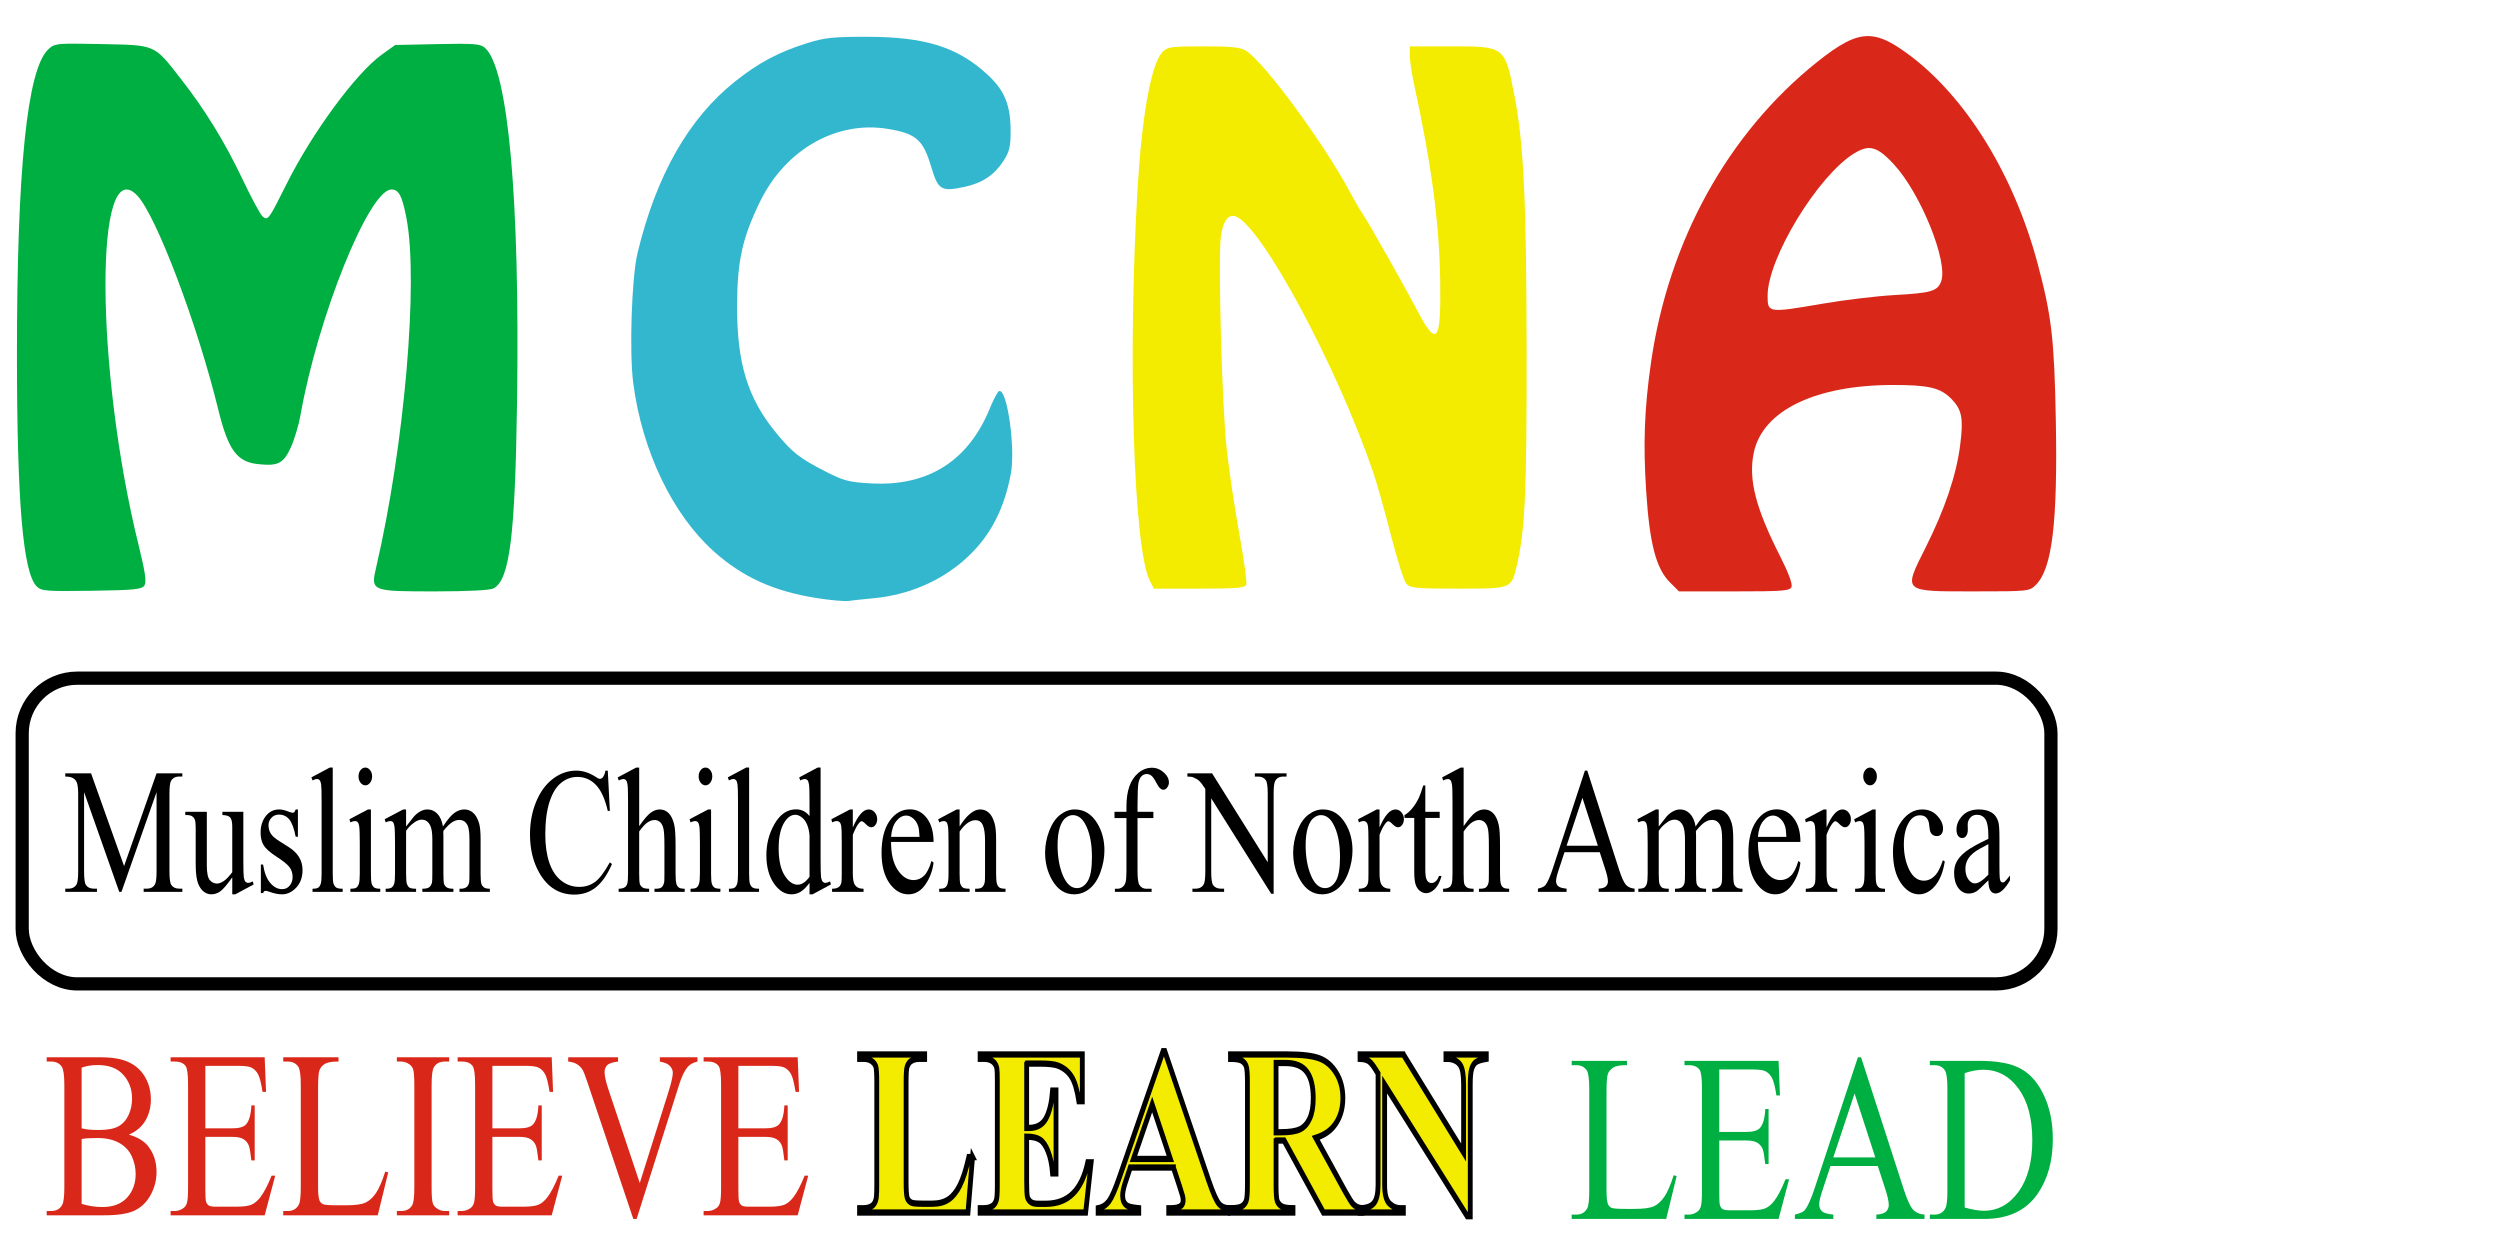 <?xml version="1.0" encoding="UTF-8" standalone="no"?>
<!-- Created with Inkscape (http://www.inkscape.org/) -->

<svg
   xmlns:dc="http://purl.org/dc/elements/1.1/"
   xmlns:cc="http://creativecommons.org/ns#"
   xmlns:rdf="http://www.w3.org/1999/02/22-rdf-syntax-ns#"
   xmlns:svg="http://www.w3.org/2000/svg"
   xmlns="http://www.w3.org/2000/svg"
   xmlns:sodipodi="http://sodipodi.sourceforge.net/DTD/sodipodi-0.dtd"
   xmlns:inkscape="http://www.inkscape.org/namespaces/inkscape"
   width="512"
   height="256"
   viewBox="0 0 512 256"
   id="svg2"
   version="1.1"
   inkscape:version="0.91 r13725"
   sodipodi:docname="mcna_logo.svg">
  <defs
     id="defs4">
    <filter
       style="color-interpolation-filters:sRGB;"
       inkscape:label="Drop Shadow"
       id="filter4227">
      <feFlood
         flood-opacity="0.498"
         flood-color="rgb(0,0,0)"
         result="flood"
         id="feFlood4229" />
      <feComposite
         in="flood"
         in2="SourceGraphic"
         operator="in"
         result="composite1"
         id="feComposite4231" />
      <feGaussianBlur
         in="composite1"
         stdDeviation="8"
         result="blur"
         id="feGaussianBlur4233" />
      <feOffset
         dx="8"
         dy="8"
         result="offset"
         id="feOffset4235" />
      <feComposite
         in="SourceGraphic"
         in2="offset"
         operator="over"
         result="composite2"
         id="feComposite4237" />
    </filter>
    <clipPath
       clipPathUnits="userSpaceOnUse"
       id="clipPath4243">
      <ellipse
         style="opacity:0.261;fill:#970500;fill-opacity:1;stroke:none;stroke-width:3.52;stroke-linecap:round;stroke-linejoin:miter;stroke-miterlimit:4;stroke-dasharray:none;stroke-opacity:1"
         id="ellipse4245"
         cx="724.606"
         cy="284.165"
         rx="301.165"
         ry="306.802" />
    </clipPath>
  </defs>
  <sodipodi:namedview
     id="base"
     pagecolor="#ffffff"
     bordercolor="#666666"
     borderopacity="1.0"
     inkscape:pageopacity="0.0"
     inkscape:pageshadow="2"
     inkscape:zoom="0.15862762"
     inkscape:cx="-132.88132"
     inkscape:cy="789.79348"
     inkscape:document-units="px"
     inkscape:current-layer="layer1"
     showgrid="false"
     units="px"
     borderlayer="true"
     inkscape:showpageshadow="false"
     inkscape:window-width="1600"
     inkscape:window-height="848"
     inkscape:window-x="1592"
     inkscape:window-y="-8"
     inkscape:window-maximized="1" />
  <g
     inkscape:label="Layer 1"
     inkscape:groupmode="layer"
     id="layer1"
     transform="translate(0,-796.362)">
    <g
       id="g4322"
       transform="matrix(0.451,0,0,0.451,647.209,398.117)"
       inkscape:export-filename="C:\Users\chaush01\Desktop\g4322.png"
       inkscape:export-xdpi="718.53058"
       inkscape:export-ydpi="718.53058">
      <g
         transform="translate(-5.515,0)"
         id="g4269">
        <path
           style="opacity:1;fill:#d9281a;fill-opacity:1"
           d="m -581.045,899.412 c -6.461,-0.094 -13.153,3.64 -23.318,11.756 -40.518,32.35 -67.557,81.313 -75.475,136.661 -2.983,20.852 -3.574,36.644 -2.176,58.142 1.555,23.922 4.482,35.187 10.779,41.484 l 4.121,4.123 25.164,0 c 22.312,0 25.256,-0.237 25.963,-2.08 0.483,-1.258 -1.486,-6.565 -4.982,-13.438 -11.359,-22.327 -14.694,-35.327 -12.176,-47.457 3.963,-19.088 27.869,-30.728 63.156,-30.752 16.368,-0.011 21.621,1.241 26.613,6.348 4.747,4.855 5.497,8.781 3.975,20.816 -1.74,13.756 -6.931,29.144 -15.783,46.783 -10.124,20.172 -10.553,19.779 21.564,19.779 25.317,0 25.656,-0.036 28.596,-2.977 7.385,-7.385 9.898,-28.169 9.039,-74.732 -0.682,-36.934 -1.905,-47.438 -8.303,-71.303 -11.434,-42.649 -35.036,-79.402 -62.779,-97.763 -5.246,-3.471 -9.558,-5.328 -13.979,-5.393 z m 0.197,50.842 c 3.369,-0.011 6.54,2.254 11.189,7.25 12.267,13.181 24.935,44.537 21.568,53.392 -1.661,4.369 -4.508,5.187 -21.273,6.123 -7.906,0.441 -22.531,2.199 -32.5,3.906 -24.859,4.259 -25,4.238 -25,-3.631 0,-17.019 22.861,-54.561 39.375,-64.661 2.527,-1.545 4.619,-2.372 6.641,-2.379 z"
           id="path4203"
           inkscape:connector-curvature="0" />
        <path
           style="opacity:1;fill:#32b7ce;fill-opacity:1"
           d="m -1035.613,899.736 c -15.582,-0.027 -19.433,0.38 -27.455,2.898 -12.976,4.075 -21.938,8.847 -32.695,17.412 -21.057,16.766 -35.775,42.641 -44.246,77.783 -2.71,11.244 -3.823,45.209 -1.945,59.375 4.077,30.751 17.759,59.306 36.486,76.142 13.056,11.739 27.311,18.212 46.816,21.266 6.141,0.961 12.57,1.551 14.289,1.309 1.719,-0.242 6.988,-0.807 11.707,-1.256 16.365,-1.556 31.525,-8.288 42.836,-19.02 10.188,-9.666 16.313,-21.562 19.312,-37.508 2.171,-11.543 -1.686,-38.741 -5.322,-37.529 -0.65,0.217 -2.529,3.708 -4.176,7.76 -9.708,23.886 -27.985,35.525 -53.673,34.182 -10.209,-0.534 -12.596,-1.139 -20.648,-5.242 -12.061,-6.147 -15.344,-8.694 -22.68,-17.604 -12.953,-15.731 -17.846,-31.523 -17.818,-57.5 0.022,-20.544 2.384,-31.264 10.549,-47.878 11.527,-23.455 34.62,-36.559 57.783,-32.789 12.903,2.1 16.145,4.903 19.76,17.08 3.179,10.709 4.54,11.545 15.115,9.277 8.191,-1.756 13.558,-5.327 17.771,-11.826 2.652,-4.09 3.234,-6.482 3.234,-13.268 0,-12.186 -2.707,-18.767 -10.736,-26.105 -13.496,-12.334 -28.145,-16.913 -54.263,-16.959 z"
           id="path4201"
           inkscape:connector-curvature="0" />
        <path
           style="opacity:1;fill:#00af41;fill-opacity:1"
           d="m -1395.531,902.851 c -8.963,-0.024 -9.889,0.534 -12.1,2.611 -9.584,9.004 -14.247,54.637 -14.213,139.068 0.027,66.659 2.765,98.581 8.99,104.807 2.088,2.088 4.36,2.267 24.945,1.957 19.622,-0.295 22.828,-0.621 23.975,-2.441 0.99,-1.57 0.325,-6.148 -2.631,-18.125 -19.814,-80.305 -20.185,-179.691 -0.592,-158.835 8.64,9.197 27.272,58.437 36.713,97.027 4.468,18.265 8.425,23.776 17.83,24.836 9.295,1.048 11.812,-0.205 15.131,-7.535 1.623,-3.584 3.599,-10.172 4.389,-14.641 7.927,-44.835 31.167,-102.499 41.31,-102.499 3.387,0 4.866,2.831 6.828,13.088 5.518,28.841 -0.957,103.454 -13.746,158.396 -2.552,10.964 -2.426,11.016 26.707,11.016 14.835,0 25.011,-0.518 26.568,-1.352 7.338,-3.927 9.815,-23.597 10.686,-84.898 1.31,-92.171 -4.018,-151.028 -14.533,-160.544 -2.054,-1.858 -4.847,-2.083 -21.582,-1.732 l -19.225,0.402 -6.148,4.42 c -11.678,8.395 -31.556,35.422 -43.178,58.705 -8.101,16.229 -8.48,16.745 -10.855,14.773 -0.999,-0.829 -5.044,-8.309 -8.99,-16.621 -8.286,-17.451 -17.226,-31.976 -28.662,-46.566 -11.789,-15.04 -10.839,-14.637 -35.629,-15.131 -5.119,-0.102 -9.001,-0.176 -11.988,-0.184 z"
           id="path4199"
           inkscape:connector-curvature="0" />
        <path
           style="opacity:1;fill:#f3eb00;fill-opacity:1"
           d="m -883.02,904.08 c -14.812,0 -16.459,0.228 -18.654,2.584 -5.119,5.495 -9.324,28.7 -11.311,62.416 -4.53,76.877 -1.793,163.402 5.623,177.743 l 1.812,3.506 20.633,0 c 16.719,0 20.762,-0.34 21.316,-1.785 0.377,-0.981 -1.027,-11.247 -3.117,-22.812 -2.09,-11.566 -4.682,-28.902 -5.76,-38.527 -2.17,-19.384 -4.02,-87.874 -2.625,-97.173 1.02,-6.804 3.515,-10.01 6.781,-8.711 11.886,4.729 45.623,67.515 62.268,115.884 1.656,4.812 5.305,17.75 8.109,28.75 2.804,11 5.969,20.984 7.033,22.188 1.702,1.923 4.528,2.188 23.422,2.188 24.334,0 24.22,0.043 26.615,-10 3.86,-16.186 4.635,-32.713 4.572,-97.5 -0.066,-68.667 -1.301,-94.578 -5.549,-116.492 -4.313,-22.25 -4.325,-22.258 -28.332,-22.258 l -19.182,0 0,4.062 c 0,2.235 0.852,8 1.893,12.812 8.2,37.902 11.615,63.853 11.949,90.788 0.332,26.776 -1.605,29.075 -10.4,12.336 -6.175,-11.752 -22.182,-40.091 -24.711,-43.749 -1.188,-1.719 -3.658,-5.938 -5.488,-9.375 -12.045,-22.619 -38.779,-59.096 -47.504,-64.812 -2.519,-1.651 -6.4,-2.062 -19.395,-2.062 z"
           id="path4197"
           inkscape:connector-curvature="0" />
      </g>
      <rect
         ry="25"
         rx="25"
         y="1190.984"
         x="-1424.979"
         height="138.825"
         width="921.262"
         id="rect4206"
         style="opacity:1;fill:none;fill-opacity:1;stroke:#000000;stroke-width:6;stroke-linecap:round;stroke-linejoin:miter;stroke-miterlimit:4;stroke-dasharray:none;stroke-opacity:1" />
      <g
         id="text4208"
         style="font-style:normal;font-variant:normal;font-weight:normal;font-stretch:normal;font-size:71.253px;line-height:125%;font-family:'Times New Roman';-inkscape-font-specification:'Times New Roman, Normal';text-align:start;letter-spacing:0px;word-spacing:0px;writing-mode:lr-tb;text-anchor:start;opacity:1;fill:#000000;fill-opacity:1;stroke:none;stroke-width:1px;stroke-linecap:butt;stroke-linejoin:miter;stroke-opacity:1"
         transform="matrix(0.876,0,0,1.141,-4.844,5.372)">
        <path
           inkscape:connector-curvature="0"
           id="path4213"
           style="fill:#000000;fill-opacity:1"
           d="m -1570.844,1124.152 -18.231,-39.697 0,31.521 q 0,4.349 0.939,5.428 1.287,1.461 4.071,1.461 l 1.67,0 0,1.287 -16.422,0 0,-1.287 1.67,0 q 2.992,0 4.245,-1.809 0.765,-1.113 0.765,-5.08 l 0,-30.825 q 0,-3.131 -0.696,-4.523 -0.487,-1.009 -1.809,-1.67 -1.287,-0.696 -4.175,-0.696 l 0,-1.287 13.36,0 17.117,36.914 16.839,-36.914 13.36,0 0,1.287 -1.635,0 q -3.027,0 -4.279,1.809 -0.765,1.113 -0.765,5.08 l 0,30.825 q 0,4.349 0.974,5.428 1.287,1.461 4.071,1.461 l 1.635,0 0,1.287 -20.04,0 0,-1.287 1.67,0 q 3.027,0 4.245,-1.809 0.765,-1.113 0.765,-5.08 l 0,-31.521 -18.196,39.697 -1.148,0 z" />
        <path
           inkscape:connector-curvature="0"
           id="path4215"
           style="fill:#000000;fill-opacity:1"
           d="m -1506.515,1092.283 0,19.309 q 0,5.532 0.243,6.784 0.278,1.218 0.835,1.705 0.592,0.487 1.357,0.487 1.079,0 2.435,-0.592 l 0.487,1.218 -9.533,3.932 -1.566,0 0,-6.75 q -4.105,4.453 -6.263,5.601 -2.157,1.148 -4.558,1.148 -2.679,0 -4.662,-1.531 -1.948,-1.566 -2.714,-4.001 -0.765,-2.435 -0.765,-6.889 l 0,-14.23 q 0,-2.261 -0.487,-3.131 -0.487,-0.87 -1.461,-1.322 -0.939,-0.487 -3.444,-0.452 l 0,-1.287 11.168,0 0,21.327 q 0,4.453 1.531,5.845 1.566,1.392 3.757,1.392 1.496,0 3.375,-0.939 1.913,-0.939 4.523,-3.584 l 0,-18.057 q 0,-2.714 -1.009,-3.653 -0.974,-0.974 -4.105,-1.044 l 0,-1.287 10.855,0 z" />
        <path
           inkscape:connector-curvature="0"
           id="path4217"
           style="fill:#000000;fill-opacity:1"
           d="m -1478.229,1091.344 0,10.855 -1.148,0 q -1.322,-5.114 -3.41,-6.958 -2.053,-1.844 -5.253,-1.844 -2.435,0 -3.932,1.287 -1.496,1.287 -1.496,2.853 0,1.948 1.113,3.34 1.079,1.427 4.384,3.027 l 5.08,2.47 q 7.063,3.444 7.063,9.081 0,4.349 -3.305,7.028 -3.27,2.644 -7.341,2.644 -2.922,0 -6.68,-1.044 -1.148,-0.348 -1.879,-0.348 -0.8,0 -1.252,0.905 l -1.148,0 0,-11.377 1.148,0 q 0.974,4.871 3.723,7.341 2.748,2.47 6.158,2.47 2.401,0 3.897,-1.392 1.531,-1.426 1.531,-3.409 0,-2.401 -1.705,-4.036 -1.67,-1.635 -6.715,-4.14 -5.045,-2.505 -6.61,-4.523 -1.566,-1.983 -1.566,-5.01 0,-3.932 2.679,-6.576 2.714,-2.644 6.993,-2.644 1.879,0 4.558,0.8 1.774,0.522 2.366,0.522 0.557,0 0.87,-0.243 0.313,-0.244 0.731,-1.079 l 1.148,0 z" />
        <path
           inkscape:connector-curvature="0"
           id="path4219"
           style="fill:#000000;fill-opacity:1"
           d="m -1460.172,1074.679 0,42.272 q 0,2.992 0.417,3.966 0.452,0.974 1.357,1.496 0.905,0.487 3.375,0.487 l 0,1.252 -15.621,0 0,-1.252 q 2.192,0 2.992,-0.452 0.8,-0.452 1.252,-1.496 0.452,-1.044 0.452,-4.001 l 0,-28.947 q 0,-5.393 -0.244,-6.61 -0.243,-1.252 -0.8,-1.705 -0.522,-0.452 -1.357,-0.452 -0.905,0 -2.296,0.557 l -0.591,-1.218 9.498,-3.897 1.566,0 z" />
        <path
           inkscape:connector-curvature="0"
           id="path4221"
           style="fill:#000000;fill-opacity:1"
           d="m -1443.264,1074.679 q 1.461,0 2.47,1.044 1.044,1.009 1.044,2.47 0,1.461 -1.044,2.505 -1.009,1.044 -2.47,1.044 -1.461,0 -2.505,-1.044 -1.044,-1.044 -1.044,-2.505 0,-1.461 1.009,-2.47 1.044,-1.044 2.54,-1.044 z m 2.888,16.665 0,25.607 q 0,2.992 0.417,4.001 0.452,0.974 1.287,1.461 0.87,0.487 3.131,0.487 l 0,1.252 -15.482,0 0,-1.252 q 2.331,0 3.131,-0.452 0.8,-0.452 1.252,-1.496 0.487,-1.044 0.487,-4.001 l 0,-12.281 q 0,-5.184 -0.313,-6.715 -0.243,-1.113 -0.765,-1.531 -0.522,-0.452 -1.426,-0.452 -0.974,0 -2.366,0.522 l -0.487,-1.252 9.602,-3.897 1.531,0 z" />
        <path
           inkscape:connector-curvature="0"
           id="path4223"
           style="fill:#000000;fill-opacity:1"
           d="m -1422.145,1098.128 q 3.479,-3.479 4.105,-4.001 1.566,-1.322 3.375,-2.053 1.809,-0.731 3.583,-0.731 2.992,0 5.149,1.74 2.157,1.74 2.888,5.045 3.583,-4.175 6.054,-5.462 2.47,-1.322 5.08,-1.322 2.54,0 4.488,1.322 1.983,1.287 3.131,4.245 0.765,2.018 0.765,6.332 l 0,13.708 q 0,2.992 0.452,4.105 0.348,0.765 1.287,1.322 0.939,0.522 3.062,0.522 l 0,1.252 -15.726,0 0,-1.252 0.661,0 q 2.053,0 3.201,-0.8 0.8,-0.557 1.148,-1.774 0.139,-0.592 0.139,-3.375 l 0,-13.708 q 0,-3.897 -0.939,-5.497 -1.357,-2.227 -4.349,-2.227 -1.844,0 -3.723,0.939 -1.844,0.905 -4.488,3.409 l -0.07,0.383 0.07,1.496 0,15.204 q 0,3.27 0.348,4.071 0.383,0.8 1.392,1.357 1.009,0.522 3.444,0.522 l 0,1.252 -16.108,0 0,-1.252 q 2.644,0 3.618,-0.626 1.009,-0.626 1.392,-1.879 0.174,-0.591 0.174,-3.444 l 0,-13.708 q 0,-3.897 -1.148,-5.601 -1.531,-2.227 -4.279,-2.227 -1.879,0 -3.723,1.009 -2.888,1.531 -4.453,3.444 l 0,17.083 q 0,3.131 0.417,4.071 0.452,0.939 1.287,1.426 0.87,0.452 3.479,0.452 l 0,1.252 -15.761,0 0,-1.252 q 2.192,0 3.062,-0.452 0.87,-0.487 1.322,-1.496 0.452,-1.044 0.452,-4.001 l 0,-12.177 q 0,-5.254 -0.313,-6.784 -0.244,-1.148 -0.765,-1.566 -0.522,-0.452 -1.426,-0.452 -0.974,0 -2.331,0.522 l -0.522,-1.252 9.602,-3.897 1.496,0 0,6.784 z" />
        <path
           inkscape:connector-curvature="0"
           id="path4225"
           style="fill:#000000;fill-opacity:1"
           d="m -1317.597,1075.896 1.079,16.039 -1.079,0 q -2.157,-7.202 -6.158,-10.368 -4.001,-3.166 -9.602,-3.166 -4.697,0 -8.489,2.401 -3.792,2.366 -5.984,7.585 -2.157,5.219 -2.157,12.977 0,6.402 2.053,11.098 2.053,4.697 6.158,7.202 4.14,2.505 9.428,2.505 4.593,0 8.106,-1.948 3.514,-1.983 7.724,-7.828 l 1.079,0.696 q -3.549,6.297 -8.28,9.22 -4.732,2.922 -11.238,2.922 -11.725,0 -18.161,-8.698 -4.801,-6.471 -4.801,-15.239 0,-7.063 3.166,-12.977 3.166,-5.915 8.698,-9.15 5.567,-3.27 12.142,-3.27 5.114,0 10.089,2.505 1.461,0.765 2.087,0.765 0.939,0 1.635,-0.661 0.905,-0.939 1.287,-2.609 l 1.218,0 z" />
        <path
           inkscape:connector-curvature="0"
           id="path4227"
           style="fill:#000000;fill-opacity:1"
           d="m -1301.314,1074.679 0,23.31 q 3.862,-4.245 6.123,-5.428 2.261,-1.218 4.523,-1.218 2.714,0 4.662,1.496 1.948,1.496 2.888,4.697 0.661,2.227 0.661,8.141 l 0,11.273 q 0,3.027 0.487,4.14 0.348,0.835 1.183,1.322 0.835,0.487 3.062,0.487 l 0,1.252 -15.656,0 0,-1.252 0.731,0 q 2.227,0 3.096,-0.661 0.87,-0.696 1.218,-2.018 0.104,-0.557 0.104,-3.27 l 0,-11.273 q 0,-5.219 -0.557,-6.854 -0.522,-1.635 -1.705,-2.435 -1.183,-0.835 -2.853,-0.835 -1.705,0 -3.549,0.905 -1.844,0.905 -4.418,3.653 l 0,16.839 q 0,3.27 0.348,4.071 0.383,0.8 1.357,1.357 1.009,0.522 3.444,0.522 l 0,1.252 -15.795,0 0,-1.252 q 2.122,0 3.34,-0.661 0.696,-0.348 1.113,-1.322 0.417,-0.974 0.417,-3.966 l 0,-28.842 q 0,-5.462 -0.278,-6.715 -0.244,-1.252 -0.8,-1.705 -0.522,-0.452 -1.427,-0.452 -0.731,0 -2.366,0.557 l -0.487,-1.218 9.533,-3.897 1.6,0 z" />
        <path
           inkscape:connector-curvature="0"
           id="path4229"
           style="fill:#000000;fill-opacity:1"
           d="m -1266.94,1074.679 q 1.461,0 2.47,1.044 1.044,1.009 1.044,2.47 0,1.461 -1.044,2.505 -1.009,1.044 -2.47,1.044 -1.461,0 -2.505,-1.044 -1.044,-1.044 -1.044,-2.505 0,-1.461 1.009,-2.47 1.044,-1.044 2.54,-1.044 z m 2.888,16.665 0,25.607 q 0,2.992 0.417,4.001 0.452,0.974 1.287,1.461 0.87,0.487 3.131,0.487 l 0,1.252 -15.482,0 0,-1.252 q 2.331,0 3.131,-0.452 0.8,-0.452 1.252,-1.496 0.487,-1.044 0.487,-4.001 l 0,-12.281 q 0,-5.184 -0.313,-6.715 -0.243,-1.113 -0.765,-1.531 -0.522,-0.452 -1.427,-0.452 -0.974,0 -2.366,0.522 l -0.487,-1.252 9.602,-3.897 1.531,0 z" />
        <path
           inkscape:connector-curvature="0"
           id="path4231"
           style="fill:#000000;fill-opacity:1"
           d="m -1244.326,1074.679 0,42.272 q 0,2.992 0.417,3.966 0.452,0.974 1.357,1.496 0.905,0.487 3.375,0.487 l 0,1.252 -15.621,0 0,-1.252 q 2.192,0 2.992,-0.452 0.8,-0.452 1.252,-1.496 0.452,-1.044 0.452,-4.001 l 0,-28.947 q 0,-5.393 -0.243,-6.61 -0.244,-1.252 -0.8,-1.705 -0.522,-0.452 -1.357,-0.452 -0.905,0 -2.296,0.557 l -0.592,-1.218 9.498,-3.897 1.566,0 z" />
        <path
           inkscape:connector-curvature="0"
           id="path4233"
           style="fill:#000000;fill-opacity:1"
           d="m -1213.014,1120.569 q -2.331,2.435 -4.558,3.514 -2.227,1.044 -4.801,1.044 -5.219,0 -9.115,-4.349 -3.897,-4.384 -3.897,-11.238 0,-6.854 4.314,-12.525 4.314,-5.706 11.098,-5.706 4.21,0 6.958,2.679 l 0,-5.88 q 0,-5.462 -0.278,-6.715 -0.243,-1.252 -0.8,-1.705 -0.557,-0.452 -1.392,-0.452 -0.905,0 -2.401,0.557 l -0.452,-1.218 9.498,-3.897 1.566,0 0,36.844 q 0,5.601 0.243,6.854 0.278,1.218 0.835,1.705 0.592,0.487 1.357,0.487 0.939,0 2.505,-0.592 l 0.383,1.218 -9.463,3.932 -1.6,0 0,-4.558 z m 0,-2.435 0,-16.422 q -0.209,-2.366 -1.252,-4.314 -1.044,-1.948 -2.783,-2.922 -1.705,-1.009 -3.34,-1.009 -3.062,0 -5.462,2.748 -3.166,3.618 -3.166,10.577 0,7.028 3.062,10.785 3.062,3.723 6.819,3.723 3.166,0 6.123,-3.166 z" />
        <path
           inkscape:connector-curvature="0"
           id="path4235"
           style="fill:#000000;fill-opacity:1"
           d="m -1190.573,1091.344 0,7.167 q 4.001,-7.167 8.211,-7.167 1.913,0 3.166,1.183 1.252,1.148 1.252,2.679 0,1.357 -0.905,2.296 -0.905,0.939 -2.157,0.939 -1.218,0 -2.748,-1.183 -1.496,-1.218 -2.227,-1.218 -0.626,0 -1.357,0.696 -1.566,1.427 -3.236,4.697 l 0,15.273 q 0,2.644 0.661,4.001 0.452,0.939 1.6,1.566 1.148,0.626 3.305,0.626 l 0,1.252 -16.317,0 0,-1.252 q 2.435,0 3.618,-0.765 0.87,-0.557 1.218,-1.774 0.174,-0.591 0.174,-3.375 l 0,-12.351 q 0,-5.567 -0.244,-6.61 -0.209,-1.079 -0.835,-1.566 -0.591,-0.487 -1.496,-0.487 -1.079,0 -2.435,0.522 l -0.348,-1.252 9.637,-3.897 1.461,0 z" />
        <path
           inkscape:connector-curvature="0"
           id="path4237"
           style="fill:#000000;fill-opacity:1"
           d="m -1170.742,1104.286 q -0.035,7.097 3.444,11.133 3.479,4.036 8.176,4.036 3.131,0 5.428,-1.705 2.331,-1.74 3.897,-5.915 l 1.079,0.696 q -0.731,4.766 -4.245,8.698 -3.514,3.897 -8.802,3.897 -5.741,0 -9.846,-4.453 -4.071,-4.488 -4.071,-12.038 0,-8.176 4.175,-12.734 4.21,-4.593 10.542,-4.593 5.358,0 8.802,3.549 3.444,3.514 3.444,9.428 l -22.023,0 z m 0,-2.018 14.752,0 q -0.174,-3.062 -0.731,-4.314 -0.87,-1.948 -2.609,-3.062 -1.705,-1.113 -3.583,-1.113 -2.888,0 -5.184,2.261 -2.261,2.227 -2.644,6.228 z" />
        <path
           inkscape:connector-curvature="0"
           id="path4239"
           style="fill:#000000;fill-opacity:1"
           d="m -1135.22,1098.093 q 5.601,-6.75 10.681,-6.75 2.609,0 4.488,1.322 1.879,1.287 2.992,4.279 0.765,2.087 0.765,6.402 l 0,13.604 q 0,3.027 0.487,4.105 0.383,0.87 1.218,1.357 0.87,0.487 3.166,0.487 l 0,1.252 -15.761,0 0,-1.252 0.661,0 q 2.227,0 3.096,-0.661 0.905,-0.696 1.252,-2.018 0.139,-0.522 0.139,-3.27 l 0,-13.047 q 0,-4.349 -1.148,-6.297 -1.113,-1.983 -3.792,-1.983 -4.14,0 -8.246,4.523 l 0,16.804 q 0,3.236 0.383,4.001 0.487,1.009 1.322,1.496 0.87,0.452 3.479,0.452 l 0,1.252 -15.761,0 0,-1.252 0.696,0 q 2.435,0 3.27,-1.218 0.87,-1.252 0.87,-4.732 l 0,-11.829 q 0,-5.741 -0.278,-6.993 -0.243,-1.252 -0.8,-1.705 -0.522,-0.452 -1.426,-0.452 -0.974,0 -2.331,0.522 l -0.522,-1.252 9.602,-3.897 1.496,0 0,6.75 z" />
        <path
           inkscape:connector-curvature="0"
           id="path4241"
           style="fill:#000000;fill-opacity:1"
           d="m -1075.483,1091.344 q 7.237,0 11.62,5.497 3.723,4.697 3.723,10.785 0,4.279 -2.053,8.663 -2.053,4.384 -5.671,6.61 -3.583,2.227 -8.002,2.227 -7.202,0 -11.446,-5.741 -3.583,-4.836 -3.583,-10.855 0,-4.384 2.157,-8.698 2.192,-4.349 5.741,-6.402 3.549,-2.087 7.515,-2.087 z m -1.079,2.261 q -1.844,0 -3.723,1.113 -1.844,1.079 -2.992,3.827 -1.148,2.748 -1.148,7.063 0,6.958 2.748,12.003 2.783,5.045 7.306,5.045 3.375,0 5.567,-2.783 2.192,-2.783 2.192,-9.568 0,-8.489 -3.653,-13.36 -2.47,-3.34 -6.297,-3.34 z" />
        <path
           inkscape:connector-curvature="0"
           id="path4243"
           style="fill:#000000;fill-opacity:1"
           d="m -1042.987,1094.788 0,20.945 q 0,4.453 0.974,5.636 1.287,1.531 3.444,1.531 l 2.888,0 0,1.252 -19.031,0 0,-1.252 1.427,0 q 1.392,0 2.54,-0.696 1.148,-0.696 1.566,-1.879 0.452,-1.183 0.452,-4.593 l 0,-20.945 -6.193,0 0,-2.505 6.193,0 0,-2.087 q 0,-4.766 1.531,-8.072 1.531,-3.305 4.662,-5.323 3.166,-2.053 7.097,-2.053 3.653,0 6.715,2.366 2.018,1.566 2.018,3.514 0,1.044 -0.905,1.983 -0.904,0.904 -1.948,0.904 -0.8,0 -1.705,-0.557 -0.87,-0.592 -2.157,-2.47 -1.287,-1.914 -2.366,-2.575 -1.079,-0.661 -2.401,-0.661 -1.6,0 -2.714,0.87 -1.113,0.835 -1.6,2.644 -0.487,1.774 -0.487,9.22 l 0,2.296 8.211,0 0,2.505 -8.211,0 z" />
        <path
           inkscape:connector-curvature="0"
           id="path4245"
           style="fill:#000000;fill-opacity:1"
           d="m -1017.137,1076.975 12.803,0 28.842,35.383 0,-27.207 q 0,-4.349 -0.974,-5.427 -1.287,-1.461 -4.071,-1.461 l -1.635,0 0,-1.287 16.422,0 0,1.287 -1.67,0 q -2.992,0 -4.245,1.809 -0.765,1.113 -0.765,5.08 l 0,39.767 -1.252,0 -31.104,-37.992 0,29.051 q 0,4.349 0.939,5.428 1.322,1.461 4.071,1.461 l 1.67,0 0,1.287 -16.422,0 0,-1.287 1.635,0 q 3.027,0 4.279,-1.809 0.765,-1.113 0.765,-5.08 l 0,-32.808 q -2.053,-2.401 -3.131,-3.166 -1.044,-0.765 -3.096,-1.427 -1.009,-0.313 -3.062,-0.313 l 0,-1.287 z" />
        <path
           inkscape:connector-curvature="0"
           id="path4247"
           style="fill:#000000;fill-opacity:1"
           d="m -946.893,1091.344 q 7.237,0 11.62,5.497 3.723,4.697 3.723,10.785 0,4.279 -2.053,8.663 -2.053,4.384 -5.671,6.61 -3.584,2.227 -8.002,2.227 -7.202,0 -11.446,-5.741 -3.584,-4.836 -3.584,-10.855 0,-4.384 2.157,-8.698 2.192,-4.349 5.741,-6.402 3.549,-2.087 7.515,-2.087 z m -1.079,2.261 q -1.844,0 -3.723,1.113 -1.844,1.079 -2.992,3.827 -1.148,2.748 -1.148,7.063 0,6.958 2.749,12.003 2.783,5.045 7.306,5.045 3.375,0 5.567,-2.783 2.192,-2.783 2.192,-9.568 0,-8.489 -3.653,-13.36 -2.47,-3.34 -6.297,-3.34 z" />
        <path
           inkscape:connector-curvature="0"
           id="path4249"
           style="fill:#000000;fill-opacity:1"
           d="m -917.529,1091.344 0,7.167 q 4.001,-7.167 8.211,-7.167 1.914,0 3.166,1.183 1.252,1.148 1.252,2.679 0,1.357 -0.905,2.296 -0.905,0.939 -2.157,0.939 -1.218,0 -2.749,-1.183 -1.496,-1.218 -2.227,-1.218 -0.626,0 -1.357,0.696 -1.566,1.427 -3.236,4.697 l 0,15.273 q 0,2.644 0.661,4.001 0.452,0.939 1.6,1.566 1.148,0.626 3.305,0.626 l 0,1.252 -16.317,0 0,-1.252 q 2.435,0 3.618,-0.765 0.87,-0.557 1.218,-1.774 0.174,-0.591 0.174,-3.375 l 0,-12.351 q 0,-5.567 -0.244,-6.61 -0.209,-1.079 -0.835,-1.566 -0.591,-0.487 -1.496,-0.487 -1.079,0 -2.435,0.522 l -0.348,-1.252 9.637,-3.897 1.461,0 z" />
        <path
           inkscape:connector-curvature="0"
           id="path4251"
           style="fill:#000000;fill-opacity:1"
           d="m -893.801,1081.811 0,10.472 7.445,0 0,2.435 -7.445,0 0,20.666 q 0,3.096 0.87,4.175 0.905,1.079 2.296,1.079 1.148,0 2.227,-0.696 1.079,-0.731 1.67,-2.122 l 1.357,0 q -1.218,3.409 -3.444,5.149 -2.227,1.705 -4.592,1.705 -1.6,0 -3.131,-0.87 -1.531,-0.905 -2.261,-2.54 -0.731,-1.67 -0.731,-5.114 l 0,-21.432 -5.045,0 0,-1.148 q 1.914,-0.765 3.897,-2.575 2.018,-1.844 3.584,-4.349 0.8,-1.322 2.227,-4.836 l 1.079,0 z" />
        <path
           inkscape:connector-curvature="0"
           id="path4253"
           style="fill:#000000;fill-opacity:1"
           d="m -873.935,1074.679 0,23.31 q 3.862,-4.245 6.123,-5.428 2.261,-1.218 4.523,-1.218 2.714,0 4.662,1.496 1.948,1.496 2.888,4.697 0.661,2.227 0.661,8.141 l 0,11.273 q 0,3.027 0.487,4.14 0.348,0.835 1.183,1.322 0.835,0.487 3.062,0.487 l 0,1.252 -15.656,0 0,-1.252 0.731,0 q 2.227,0 3.096,-0.661 0.87,-0.696 1.218,-2.018 0.104,-0.557 0.104,-3.27 l 0,-11.273 q 0,-5.219 -0.557,-6.854 -0.522,-1.635 -1.705,-2.435 -1.183,-0.835 -2.853,-0.835 -1.705,0 -3.549,0.905 -1.844,0.905 -4.419,3.653 l 0,16.839 q 0,3.27 0.348,4.071 0.383,0.8 1.357,1.357 1.009,0.522 3.444,0.522 l 0,1.252 -15.795,0 0,-1.252 q 2.122,0 3.34,-0.661 0.696,-0.348 1.113,-1.322 0.417,-0.974 0.417,-3.966 l 0,-28.842 q 0,-5.462 -0.278,-6.715 -0.244,-1.252 -0.8,-1.705 -0.522,-0.452 -1.426,-0.452 -0.731,0 -2.366,0.557 l -0.487,-1.218 9.533,-3.897 1.6,0 z" />
        <path
           inkscape:connector-curvature="0"
           id="path4255"
           style="fill:#000000;fill-opacity:1"
           d="m -803.378,1108.357 -18.266,0 -3.201,7.445 q -1.183,2.748 -1.183,4.105 0,1.079 1.009,1.913 1.044,0.8 4.453,1.044 l 0,1.287 -14.856,0 0,-1.287 q 2.957,-0.522 3.827,-1.357 1.774,-1.67 3.931,-6.784 l 16.596,-38.827 1.218,0 16.422,39.245 q 1.983,4.732 3.584,6.158 1.635,1.392 4.523,1.566 l 0,1.287 -18.613,0 0,-1.287 q 2.818,-0.139 3.792,-0.939 1.009,-0.8 1.009,-1.948 0,-1.531 -1.392,-4.836 l -2.853,-6.784 z m -0.974,-2.575 -8.002,-19.066 -8.211,19.066 16.213,0 z" />
        <path
           inkscape:connector-curvature="0"
           id="path4257"
           style="fill:#000000;fill-opacity:1"
           d="m -772.797,1098.128 q 3.479,-3.479 4.105,-4.001 1.566,-1.322 3.375,-2.053 1.809,-0.731 3.584,-0.731 2.992,0 5.149,1.74 2.157,1.74 2.888,5.045 3.584,-4.175 6.054,-5.462 2.47,-1.322 5.08,-1.322 2.54,0 4.488,1.322 1.983,1.287 3.131,4.245 0.765,2.018 0.765,6.332 l 0,13.708 q 0,2.992 0.452,4.105 0.348,0.765 1.287,1.322 0.939,0.522 3.062,0.522 l 0,1.252 -15.726,0 0,-1.252 0.661,0 q 2.053,0 3.201,-0.8 0.8,-0.557 1.148,-1.774 0.139,-0.592 0.139,-3.375 l 0,-13.708 q 0,-3.897 -0.939,-5.497 -1.357,-2.227 -4.349,-2.227 -1.844,0 -3.723,0.939 -1.844,0.905 -4.488,3.409 l -0.07,0.383 0.07,1.496 0,15.204 q 0,3.27 0.348,4.071 0.383,0.8 1.392,1.357 1.009,0.522 3.444,0.522 l 0,1.252 -16.108,0 0,-1.252 q 2.644,0 3.618,-0.626 1.009,-0.626 1.392,-1.879 0.174,-0.591 0.174,-3.444 l 0,-13.708 q 0,-3.897 -1.148,-5.601 -1.531,-2.227 -4.279,-2.227 -1.879,0 -3.723,1.009 -2.888,1.531 -4.453,3.444 l 0,17.083 q 0,3.131 0.417,4.071 0.452,0.939 1.287,1.426 0.87,0.452 3.479,0.452 l 0,1.252 -15.761,0 0,-1.252 q 2.192,0 3.062,-0.452 0.87,-0.487 1.322,-1.496 0.452,-1.044 0.452,-4.001 l 0,-12.177 q 0,-5.254 -0.313,-6.784 -0.244,-1.148 -0.765,-1.566 -0.522,-0.452 -1.426,-0.452 -0.974,0 -2.331,0.522 l -0.522,-1.252 9.602,-3.897 1.496,0 0,6.784 z" />
        <path
           inkscape:connector-curvature="0"
           id="path4259"
           style="fill:#000000;fill-opacity:1"
           d="m -721.375,1104.286 q -0.035,7.097 3.444,11.133 3.479,4.036 8.176,4.036 3.131,0 5.427,-1.705 2.331,-1.74 3.897,-5.915 l 1.079,0.696 q -0.731,4.766 -4.245,8.698 -3.514,3.897 -8.802,3.897 -5.741,0 -9.846,-4.453 -4.071,-4.488 -4.071,-12.038 0,-8.176 4.175,-12.734 4.21,-4.593 10.542,-4.593 5.358,0 8.802,3.549 3.444,3.514 3.444,9.428 l -22.023,0 z m 0,-2.018 14.752,0 q -0.174,-3.062 -0.731,-4.314 -0.87,-1.948 -2.609,-3.062 -1.705,-1.113 -3.584,-1.113 -2.888,0 -5.184,2.261 -2.261,2.227 -2.644,6.228 z" />
        <path
           inkscape:connector-curvature="0"
           id="path4261"
           style="fill:#000000;fill-opacity:1"
           d="m -685.818,1091.344 0,7.167 q 4.001,-7.167 8.211,-7.167 1.914,0 3.166,1.183 1.252,1.148 1.252,2.679 0,1.357 -0.905,2.296 -0.905,0.939 -2.157,0.939 -1.218,0 -2.749,-1.183 -1.496,-1.218 -2.227,-1.218 -0.626,0 -1.357,0.696 -1.566,1.427 -3.236,4.697 l 0,15.273 q 0,2.644 0.661,4.001 0.452,0.939 1.6,1.566 1.148,0.626 3.305,0.626 l 0,1.252 -16.317,0 0,-1.252 q 2.435,0 3.618,-0.765 0.87,-0.557 1.218,-1.774 0.174,-0.591 0.174,-3.375 l 0,-12.351 q 0,-5.567 -0.244,-6.61 -0.209,-1.079 -0.835,-1.566 -0.591,-0.487 -1.496,-0.487 -1.079,0 -2.435,0.522 l -0.348,-1.252 9.637,-3.897 1.461,0 z" />
        <path
           inkscape:connector-curvature="0"
           id="path4263"
           style="fill:#000000;fill-opacity:1"
           d="m -663.238,1074.679 q 1.461,0 2.47,1.044 1.044,1.009 1.044,2.47 0,1.461 -1.044,2.505 -1.009,1.044 -2.47,1.044 -1.461,0 -2.505,-1.044 -1.044,-1.044 -1.044,-2.505 0,-1.461 1.009,-2.47 1.044,-1.044 2.54,-1.044 z m 2.888,16.665 0,25.607 q 0,2.992 0.417,4.001 0.452,0.974 1.287,1.461 0.87,0.487 3.131,0.487 l 0,1.252 -15.482,0 0,-1.252 q 2.331,0 3.131,-0.452 0.8,-0.452 1.252,-1.496 0.487,-1.044 0.487,-4.001 l 0,-12.281 q 0,-5.184 -0.313,-6.715 -0.244,-1.113 -0.765,-1.531 -0.522,-0.452 -1.426,-0.452 -0.974,0 -2.366,0.522 l -0.487,-1.252 9.602,-3.897 1.531,0 z" />
        <path
           inkscape:connector-curvature="0"
           id="path4265"
           style="fill:#000000;fill-opacity:1"
           d="m -624.515,1112.045 q -1.287,6.297 -5.045,9.707 -3.757,3.375 -8.315,3.375 -5.427,0 -9.463,-4.558 -4.036,-4.558 -4.036,-12.316 0,-7.515 4.453,-12.212 4.488,-4.697 10.751,-4.697 4.697,0 7.724,2.505 3.027,2.47 3.027,5.149 0,1.322 -0.87,2.157 -0.835,0.8 -2.366,0.8 -2.053,0 -3.096,-1.322 -0.591,-0.731 -0.8,-2.783 -0.174,-2.053 -1.392,-3.131 -1.218,-1.044 -3.375,-1.044 -3.479,0 -5.601,2.575 -2.818,3.41 -2.818,9.011 0,5.706 2.783,10.09 2.818,4.349 7.585,4.349 3.41,0 6.123,-2.331 1.914,-1.6 3.723,-5.81 l 1.009,0.487 z" />
        <path
           inkscape:connector-curvature="0"
           id="path4267"
           style="fill:#000000;fill-opacity:1"
           d="m -601.935,1119.56 q -4.906,3.792 -6.158,4.384 -1.879,0.87 -4.001,0.87 -3.305,0 -5.462,-2.261 -2.122,-2.261 -2.122,-5.949 0,-2.331 1.044,-4.036 1.426,-2.366 4.94,-4.453 3.549,-2.087 11.76,-5.08 l 0,-1.252 q 0,-4.766 -1.531,-6.541 -1.496,-1.774 -4.384,-1.774 -2.192,0 -3.479,1.183 -1.322,1.183 -1.322,2.714 l 0.07,2.018 q 0,1.6 -0.835,2.47 -0.8,0.87 -2.122,0.87 -1.287,0 -2.122,-0.905 -0.8,-0.905 -0.8,-2.47 0,-2.992 3.062,-5.497 3.062,-2.505 8.594,-2.505 4.245,0 6.958,1.427 2.053,1.079 3.027,3.375 0.626,1.496 0.626,6.123 l 0,10.82 q 0,4.558 0.174,5.601 0.174,1.009 0.557,1.357 0.417,0.348 0.939,0.348 0.557,0 0.974,-0.243 0.731,-0.452 2.818,-2.54 l 0,1.948 q -3.897,5.219 -7.445,5.219 -1.705,0 -2.714,-1.183 -1.009,-1.183 -1.044,-4.036 z m 0,-2.261 0,-12.142 q -5.254,2.087 -6.784,2.957 -2.749,1.531 -3.931,3.201 -1.183,1.67 -1.183,3.653 0,2.505 1.496,4.175 1.496,1.635 3.444,1.635 2.644,0 6.958,-3.479 z" />
      </g>
      <g
         id="text4275"
         style="font-style:normal;font-variant:normal;font-weight:normal;font-stretch:normal;font-size:95.259px;line-height:125%;font-family:'Times New Roman';-inkscape-font-specification:'Times New Roman, Normal';text-align:start;letter-spacing:0px;word-spacing:0px;writing-mode:lr-tb;text-anchor:start;fill:#d9281a;fill-opacity:1;stroke:none;stroke-width:1px;stroke-linecap:butt;stroke-linejoin:miter;stroke-opacity:1"
         transform="scale(0.879,1.138)">
        <path
           id="path4288"
           d="m -1566.048,1228.709 q 6.558,1.395 9.814,4.465 4.512,4.279 4.512,10.466 0,4.698 -2.977,9.024 -2.977,4.279 -8.186,6.279 -5.163,1.954 -15.815,1.954 l -29.769,0 0,-1.721 2.372,0 q 3.954,0 5.675,-2.512 1.07,-1.628 1.07,-6.931 l 0,-40.746 q 0,-5.861 -1.349,-7.396 -1.814,-2.047 -5.396,-2.047 l -2.372,0 0,-1.721 27.257,0 q 7.628,0 12.233,1.116 6.977,1.675 10.652,5.954 3.675,4.233 3.675,9.768 0,4.744 -2.884,8.512 -2.884,3.721 -8.512,5.535 z m -24.373,-2.512 q 1.721,0.326 3.907,0.512 2.233,0.14 4.884,0.14 6.791,0 10.186,-1.442 3.442,-1.488 5.256,-4.512 1.814,-3.023 1.814,-6.605 0,-5.535 -4.512,-9.442 -4.512,-3.907 -13.163,-3.907 -4.651,0 -8.372,1.023 l 0,24.233 z m 0,30.141 q 5.396,1.256 10.652,1.256 8.419,0 12.838,-3.768 4.419,-3.814 4.419,-9.396 0,-3.675 -2,-7.07 -2,-3.396 -6.512,-5.349 -4.512,-1.954 -11.163,-1.954 -2.884,0 -4.93,0.093 -2.047,0.093 -3.303,0.326 l 0,25.861 z"
           inkscape:connector-curvature="0" />
        <path
           id="path4290"
           d="m -1526.511,1201.266 0,24.931 13.861,0 q 5.396,0 7.21,-1.628 2.419,-2.14 2.698,-7.535 l 1.721,0 0,21.954 -1.721,0 q -0.651,-4.605 -1.302,-5.907 -0.837,-1.628 -2.744,-2.558 -1.907,-0.93 -5.861,-0.93 l -13.861,0 0,20.791 q 0,4.186 0.372,5.116 0.372,0.884 1.302,1.442 0.93,0.512 3.535,0.512 l 10.698,0 q 5.349,0 7.768,-0.744 2.419,-0.744 4.651,-2.93 2.884,-2.884 5.907,-8.698 l 1.861,0 -5.442,15.815 -48.606,0 0,-1.721 2.233,0 q 2.233,0 4.233,-1.07 1.488,-0.744 2,-2.233 0.558,-1.488 0.558,-6.093 l 0,-40.978 q 0,-6 -1.209,-7.396 -1.674,-1.861 -5.582,-1.861 l -2.233,0 0,-1.721 48.606,0 0.698,13.815 -1.814,0 q -0.977,-4.977 -2.186,-6.838 -1.163,-1.861 -3.489,-2.837 -1.861,-0.698 -6.558,-0.698 l -17.303,0 z"
           inkscape:connector-curvature="0" />
        <path
           id="path4292"
           d="m -1433.578,1243.454 1.535,0.326 -5.396,17.117 -48.839,0 0,-1.721 2.372,0 q 4,0 5.721,-2.605 0.977,-1.488 0.977,-6.884 l 0,-40.699 q 0,-5.907 -1.302,-7.396 -1.814,-2.047 -5.396,-2.047 l -2.372,0 0,-1.721 28.559,0 0,1.721 q -5.023,-0.046 -7.07,0.93 -2,0.977 -2.744,2.465 -0.744,1.488 -0.744,7.117 l 0,39.63 q 0,3.861 0.744,5.303 0.558,0.977 1.721,1.442 1.163,0.465 7.256,0.465 l 4.605,0 q 7.256,0 10.186,-1.07 2.93,-1.07 5.349,-3.768 2.419,-2.744 4.837,-8.605 z"
           inkscape:connector-curvature="0" />
        <path
           id="path4294"
           d="m -1400.553,1259.176 0,1.721 -27.024,0 0,-1.721 2.233,0 q 3.907,0 5.675,-2.279 1.116,-1.488 1.116,-7.163 l 0,-40.746 q 0,-4.791 -0.605,-6.326 -0.465,-1.163 -1.907,-2 -2.047,-1.116 -4.279,-1.116 l -2.233,0 0,-1.721 27.024,0 0,1.721 -2.279,0 q -3.861,0 -5.628,2.279 -1.163,1.488 -1.163,7.163 l 0,40.746 q 0,4.791 0.605,6.326 0.465,1.163 1.954,2 2,1.116 4.233,1.116 l 2.279,0 z"
           inkscape:connector-curvature="0" />
        <path
           id="path4296"
           d="m -1378.226,1201.266 0,24.931 13.861,0 q 5.396,0 7.21,-1.628 2.419,-2.14 2.698,-7.535 l 1.721,0 0,21.954 -1.721,0 q -0.651,-4.605 -1.302,-5.907 -0.837,-1.628 -2.744,-2.558 -1.907,-0.93 -5.861,-0.93 l -13.861,0 0,20.791 q 0,4.186 0.372,5.116 0.372,0.884 1.302,1.442 0.93,0.512 3.535,0.512 l 10.698,0 q 5.349,0 7.768,-0.744 2.419,-0.744 4.651,-2.93 2.884,-2.884 5.907,-8.698 l 1.861,0 -5.442,15.815 -48.606,0 0,-1.721 2.233,0 q 2.233,0 4.233,-1.07 1.488,-0.744 2,-2.233 0.558,-1.488 0.558,-6.093 l 0,-40.978 q 0,-6 -1.209,-7.396 -1.675,-1.861 -5.582,-1.861 l -2.233,0 0,-1.721 48.606,0 0.698,13.815 -1.814,0 q -0.977,-4.977 -2.186,-6.838 -1.163,-1.861 -3.489,-2.837 -1.861,-0.698 -6.558,-0.698 l -17.303,0 z"
           inkscape:connector-curvature="0" />
        <path
           id="path4298"
           d="m -1272.269,1197.824 0,1.721 q -3.349,0.605 -5.07,2.14 -2.465,2.279 -4.372,6.977 l -22.001,53.676 -1.721,0 -23.629,-54.374 q -1.814,-4.186 -2.558,-5.116 -1.163,-1.442 -2.884,-2.233 -1.675,-0.837 -4.558,-1.07 l 0,-1.721 25.768,0 0,1.721 q -4.372,0.419 -5.675,1.488 -1.302,1.07 -1.302,2.744 0,2.326 2.14,7.256 l 16.047,36.978 14.884,-36.513 q 2.186,-5.396 2.186,-7.489 0,-1.349 -1.349,-2.558 -1.349,-1.256 -4.558,-1.768 -0.233,-0.046 -0.791,-0.14 l 0,-1.721 19.443,0 z"
           inkscape:connector-curvature="0" />
        <path
           id="path4300"
           d="m -1251.152,1201.266 0,24.931 13.861,0 q 5.396,0 7.21,-1.628 2.419,-2.14 2.698,-7.535 l 1.721,0 0,21.954 -1.721,0 q -0.651,-4.605 -1.302,-5.907 -0.837,-1.628 -2.744,-2.558 -1.907,-0.93 -5.861,-0.93 l -13.861,0 0,20.791 q 0,4.186 0.372,5.116 0.372,0.884 1.302,1.442 0.93,0.512 3.535,0.512 l 10.698,0 q 5.349,0 7.768,-0.744 2.419,-0.744 4.651,-2.93 2.884,-2.884 5.907,-8.698 l 1.861,0 -5.442,15.815 -48.607,0 0,-1.721 2.233,0 q 2.233,0 4.233,-1.07 1.488,-0.744 2,-2.233 0.558,-1.488 0.558,-6.093 l 0,-40.978 q 0,-6 -1.209,-7.396 -1.675,-1.861 -5.582,-1.861 l -2.233,0 0,-1.721 48.607,0 0.698,13.815 -1.814,0 q -0.977,-4.977 -2.186,-6.838 -1.163,-1.861 -3.489,-2.837 -1.861,-0.698 -6.558,-0.698 l -17.303,0 z"
           inkscape:connector-curvature="0" />
      </g>
      <g
         id="text4279"
         style="font-style:normal;font-variant:normal;font-weight:normal;font-stretch:normal;font-size:95.259px;line-height:125%;font-family:'Times New Roman';-inkscape-font-specification:'Times New Roman, Normal';text-align:start;letter-spacing:0px;word-spacing:0px;writing-mode:lr-tb;text-anchor:start;fill:#00af41;fill-opacity:1;stroke:none;stroke-width:1px;stroke-linecap:butt;stroke-linejoin:miter;stroke-opacity:1"
         transform="scale(0.879,1.138)">
        <path
           id="path4314"
           d="m -767.95,1244.896 1.535,0.326 -5.396,17.117 -48.839,0 0,-1.721 2.372,0 q 4,0 5.721,-2.605 0.977,-1.488 0.977,-6.884 l 0,-40.699 q 0,-5.907 -1.302,-7.396 -1.814,-2.047 -5.396,-2.047 l -2.372,0 0,-1.721 28.559,0 0,1.721 q -5.023,-0.046 -7.07,0.93 -2,0.977 -2.744,2.465 -0.744,1.488 -0.744,7.117 l 0,39.63 q 0,3.861 0.744,5.303 0.558,0.977 1.721,1.442 1.163,0.465 7.256,0.465 l 4.605,0 q 7.256,0 10.186,-1.07 2.93,-1.07 5.349,-3.768 2.419,-2.744 4.837,-8.605 z"
           inkscape:connector-curvature="0" />
        <path
           id="path4316"
           d="m -744.415,1202.708 0,24.931 13.861,0 q 5.396,0 7.21,-1.628 2.419,-2.14 2.698,-7.535 l 1.721,0 0,21.954 -1.721,0 q -0.651,-4.605 -1.302,-5.907 -0.837,-1.628 -2.744,-2.558 -1.907,-0.93 -5.861,-0.93 l -13.861,0 0,20.791 q 0,4.186 0.372,5.116 0.372,0.884 1.302,1.442 0.93,0.512 3.535,0.512 l 10.698,0 q 5.349,0 7.768,-0.744 2.419,-0.744 4.651,-2.93 2.884,-2.884 5.907,-8.698 l 1.861,0 -5.442,15.815 -48.607,0 0,-1.721 2.233,0 q 2.233,0 4.233,-1.07 1.488,-0.744 2,-2.233 0.558,-1.488 0.558,-6.093 l 0,-40.978 q 0,-6 -1.209,-7.396 -1.674,-1.861 -5.582,-1.861 l -2.233,0 0,-1.721 48.607,0 0.698,13.815 -1.814,0 q -0.977,-4.977 -2.186,-6.838 -1.163,-1.861 -3.489,-2.837 -1.861,-0.698 -6.558,-0.698 l -17.303,0 z"
           inkscape:connector-curvature="0" />
        <path
           id="path4318"
           d="m -662.504,1241.221 -24.42,0 -4.279,9.954 q -1.581,3.675 -1.581,5.489 0,1.442 1.349,2.558 1.395,1.07 5.954,1.395 l 0,1.721 -19.861,0 0,-1.721 q 3.954,-0.698 5.116,-1.814 2.372,-2.233 5.256,-9.07 l 22.187,-51.909 1.628,0 21.954,52.467 q 2.651,6.326 4.791,8.233 2.186,1.861 6.047,2.093 l 0,1.721 -24.885,0 0,-1.721 q 3.768,-0.186 5.07,-1.256 1.349,-1.07 1.349,-2.605 0,-2.047 -1.861,-6.465 l -3.814,-9.07 z m -1.302,-3.442 -10.698,-25.489 -10.977,25.489 21.675,0 z"
           inkscape:connector-curvature="0" />
        <path
           id="path4320"
           d="m -635.62,1262.339 0,-1.721 2.372,0 q 4,0 5.675,-2.558 1.023,-1.535 1.023,-6.884 l 0,-40.746 q 0,-5.907 -1.302,-7.396 -1.814,-2.047 -5.396,-2.047 l -2.372,0 0,-1.721 25.675,0 q 14.14,0 21.489,3.209 7.396,3.209 11.861,10.698 4.512,7.489 4.512,17.303 0,13.163 -8,22.001 -8.977,9.861 -27.35,9.861 l -28.187,0 z m 18.001,-4.558 q 5.907,1.302 9.907,1.302 10.791,0 17.908,-7.582 7.117,-7.582 7.117,-20.559 0,-13.07 -7.117,-20.605 -7.117,-7.535 -18.28,-7.535 -4.186,0 -9.535,1.349 l 0,53.63 z"
           inkscape:connector-curvature="0" />
      </g>
      <g
         id="text4283"
         style="font-style:normal;font-variant:normal;font-weight:bold;font-stretch:normal;font-size:95.26px;line-height:125%;font-family:'Times New Roman';-inkscape-font-specification:'Times New Roman, Bold';text-align:start;letter-spacing:-1.49px;word-spacing:0px;writing-mode:lr-tb;text-anchor:start;fill:#f3eb00;fill-opacity:1;stroke:#000000;stroke-width:2.5;stroke-linecap:butt;stroke-linejoin:miter;stroke-miterlimit:4;stroke-dasharray:none;stroke-opacity:1"
         transform="scale(0.879,1.138)">
        <path
           id="path4303"
           d="m -1130.165,1237.658 -2.372,22.14 -56.002,0 0,-1.721 2.093,0 q 2.744,0 4.419,-0.977 1.209,-0.651 1.861,-2.233 0.512,-1.116 0.512,-5.861 l 0,-41.49 q 0,-4.837 -0.512,-6.047 -0.512,-1.209 -2.093,-2.093 -1.535,-0.93 -4.186,-0.93 l -2.093,0 0,-1.721 33.629,0 0,1.721 -2.744,0 q -2.744,0 -4.419,0.977 -1.209,0.651 -1.907,2.233 -0.512,1.116 -0.512,5.861 l 0,40.188 q 0,4.838 0.558,6.186 0.558,1.302 2.186,1.954 1.163,0.419 5.628,0.419 l 5.256,0 q 5.023,0 8.372,-1.768 3.349,-1.768 5.768,-5.582 2.465,-3.814 4.651,-11.256 l 1.907,0 z"
           inkscape:connector-curvature="0" />
        <path
           id="path4305"
           d="m -1102.212,1200.354 0,25.676 1.256,0 q 6,0 8.698,-3.768 2.698,-3.768 3.442,-11.117 l 1.768,0 0,33.025 -1.768,0 q -0.558,-5.396 -2.372,-8.838 -1.768,-3.442 -4.14,-4.605 -2.372,-1.209 -6.884,-1.209 l 0,17.768 q 0,5.21 0.419,6.372 0.465,1.163 1.675,1.907 1.209,0.744 3.907,0.744 l 3.768,0 q 8.838,0 14.14,-4.093 5.349,-4.093 7.675,-12.466 l 1.721,0 -2.837,20.047 -54.514,0 0,-1.721 2.093,0 q 2.744,0 4.419,-0.977 1.209,-0.651 1.861,-2.233 0.512,-1.116 0.512,-5.861 l 0,-41.49 q 0,-4.279 -0.233,-5.256 -0.465,-1.628 -1.721,-2.512 -1.768,-1.302 -4.838,-1.302 l -2.093,0 0,-1.721 52.793,0 0,18.652 -1.768,0 q -1.349,-6.838 -3.814,-9.814 -2.419,-2.977 -6.884,-4.372 -2.605,-0.837 -9.768,-0.837 l -6.512,0 z"
           inkscape:connector-curvature="0" />
        <path
           id="path4307"
           d="m -1026.396,1241.844 -22.28,0 -2.651,6.14 q -1.302,3.07 -1.302,5.07 0,2.651 2.14,3.907 1.256,0.744 6.186,1.116 l 0,1.721 -20.978,0 0,-1.721 q 3.396,-0.512 5.582,-2.791 2.186,-2.326 5.396,-9.535 l 22.559,-50.328 0.884,0 22.745,51.723 q 3.256,7.349 5.349,9.256 1.581,1.442 4.465,1.675 l 0,1.721 -30.513,0 0,-1.721 1.256,0 q 3.675,0 5.163,-1.023 1.023,-0.744 1.023,-2.14 0,-0.837 -0.279,-1.721 -0.093,-0.419 -1.395,-3.489 l -3.349,-7.861 z m -1.581,-3.442 -9.396,-21.722 -9.675,21.722 19.071,0 z"
           inkscape:connector-curvature="0" />
        <path
           id="path4309"
           d="m -973.372,1231.053 0,17.675 q 0,5.117 0.605,6.465 0.651,1.302 2.233,2.093 1.581,0.791 5.907,0.791 l 0,1.721 -32.28,0 0,-1.721 q 4.372,0 5.907,-0.791 1.581,-0.837 2.186,-2.14 0.651,-1.302 0.651,-6.419 l 0,-40.932 q 0,-5.117 -0.651,-6.419 -0.605,-1.349 -2.186,-2.14 -1.581,-0.791 -5.907,-0.791 l 0,-1.721 29.304,0 q 11.442,0 16.745,1.581 5.303,1.581 8.652,5.861 3.349,4.233 3.349,9.954 0,6.977 -5.023,11.535 -3.209,2.884 -8.977,4.326 l 15.163,21.35 q 2.977,4.14 4.233,5.163 1.907,1.442 4.419,1.581 l 0,1.721 -19.861,0 -20.326,-28.745 -4.14,0 z m 0,-30.931 0,27.629 2.651,0 q 6.465,0 9.675,-1.163 3.209,-1.209 5.023,-4.279 1.861,-3.116 1.861,-8.093 0,-7.21 -3.395,-10.652 -3.349,-3.442 -10.838,-3.442 l -4.977,0 z"
           inkscape:connector-curvature="0" />
        <path
           id="path4311"
           d="m -907.603,1196.726 31.118,39.118 0,-27.117 q 0,-5.675 -1.628,-7.675 -2.233,-2.698 -7.489,-2.605 l 0,-1.721 20.838,0 0,1.721 q -4,0.512 -5.396,1.349 -1.349,0.791 -2.14,2.651 -0.744,1.814 -0.744,6.279 l 0,52.514 -1.581,0 -42.653,-52.514 0,40.095 q 0,5.442 2.465,7.349 2.512,1.907 5.721,1.907 l 1.488,0 0,1.721 -22.373,0 0,-1.721 q 5.21,-0.046 7.256,-2.14 2.047,-2.093 2.047,-7.117 l 0,-44.514 -1.349,-1.675 q -2,-2.512 -3.535,-3.303 -1.535,-0.791 -4.419,-0.884 l 0,-1.721 22.373,0 z"
           inkscape:connector-curvature="0" />
      </g>
    </g>
  </g>
</svg>
